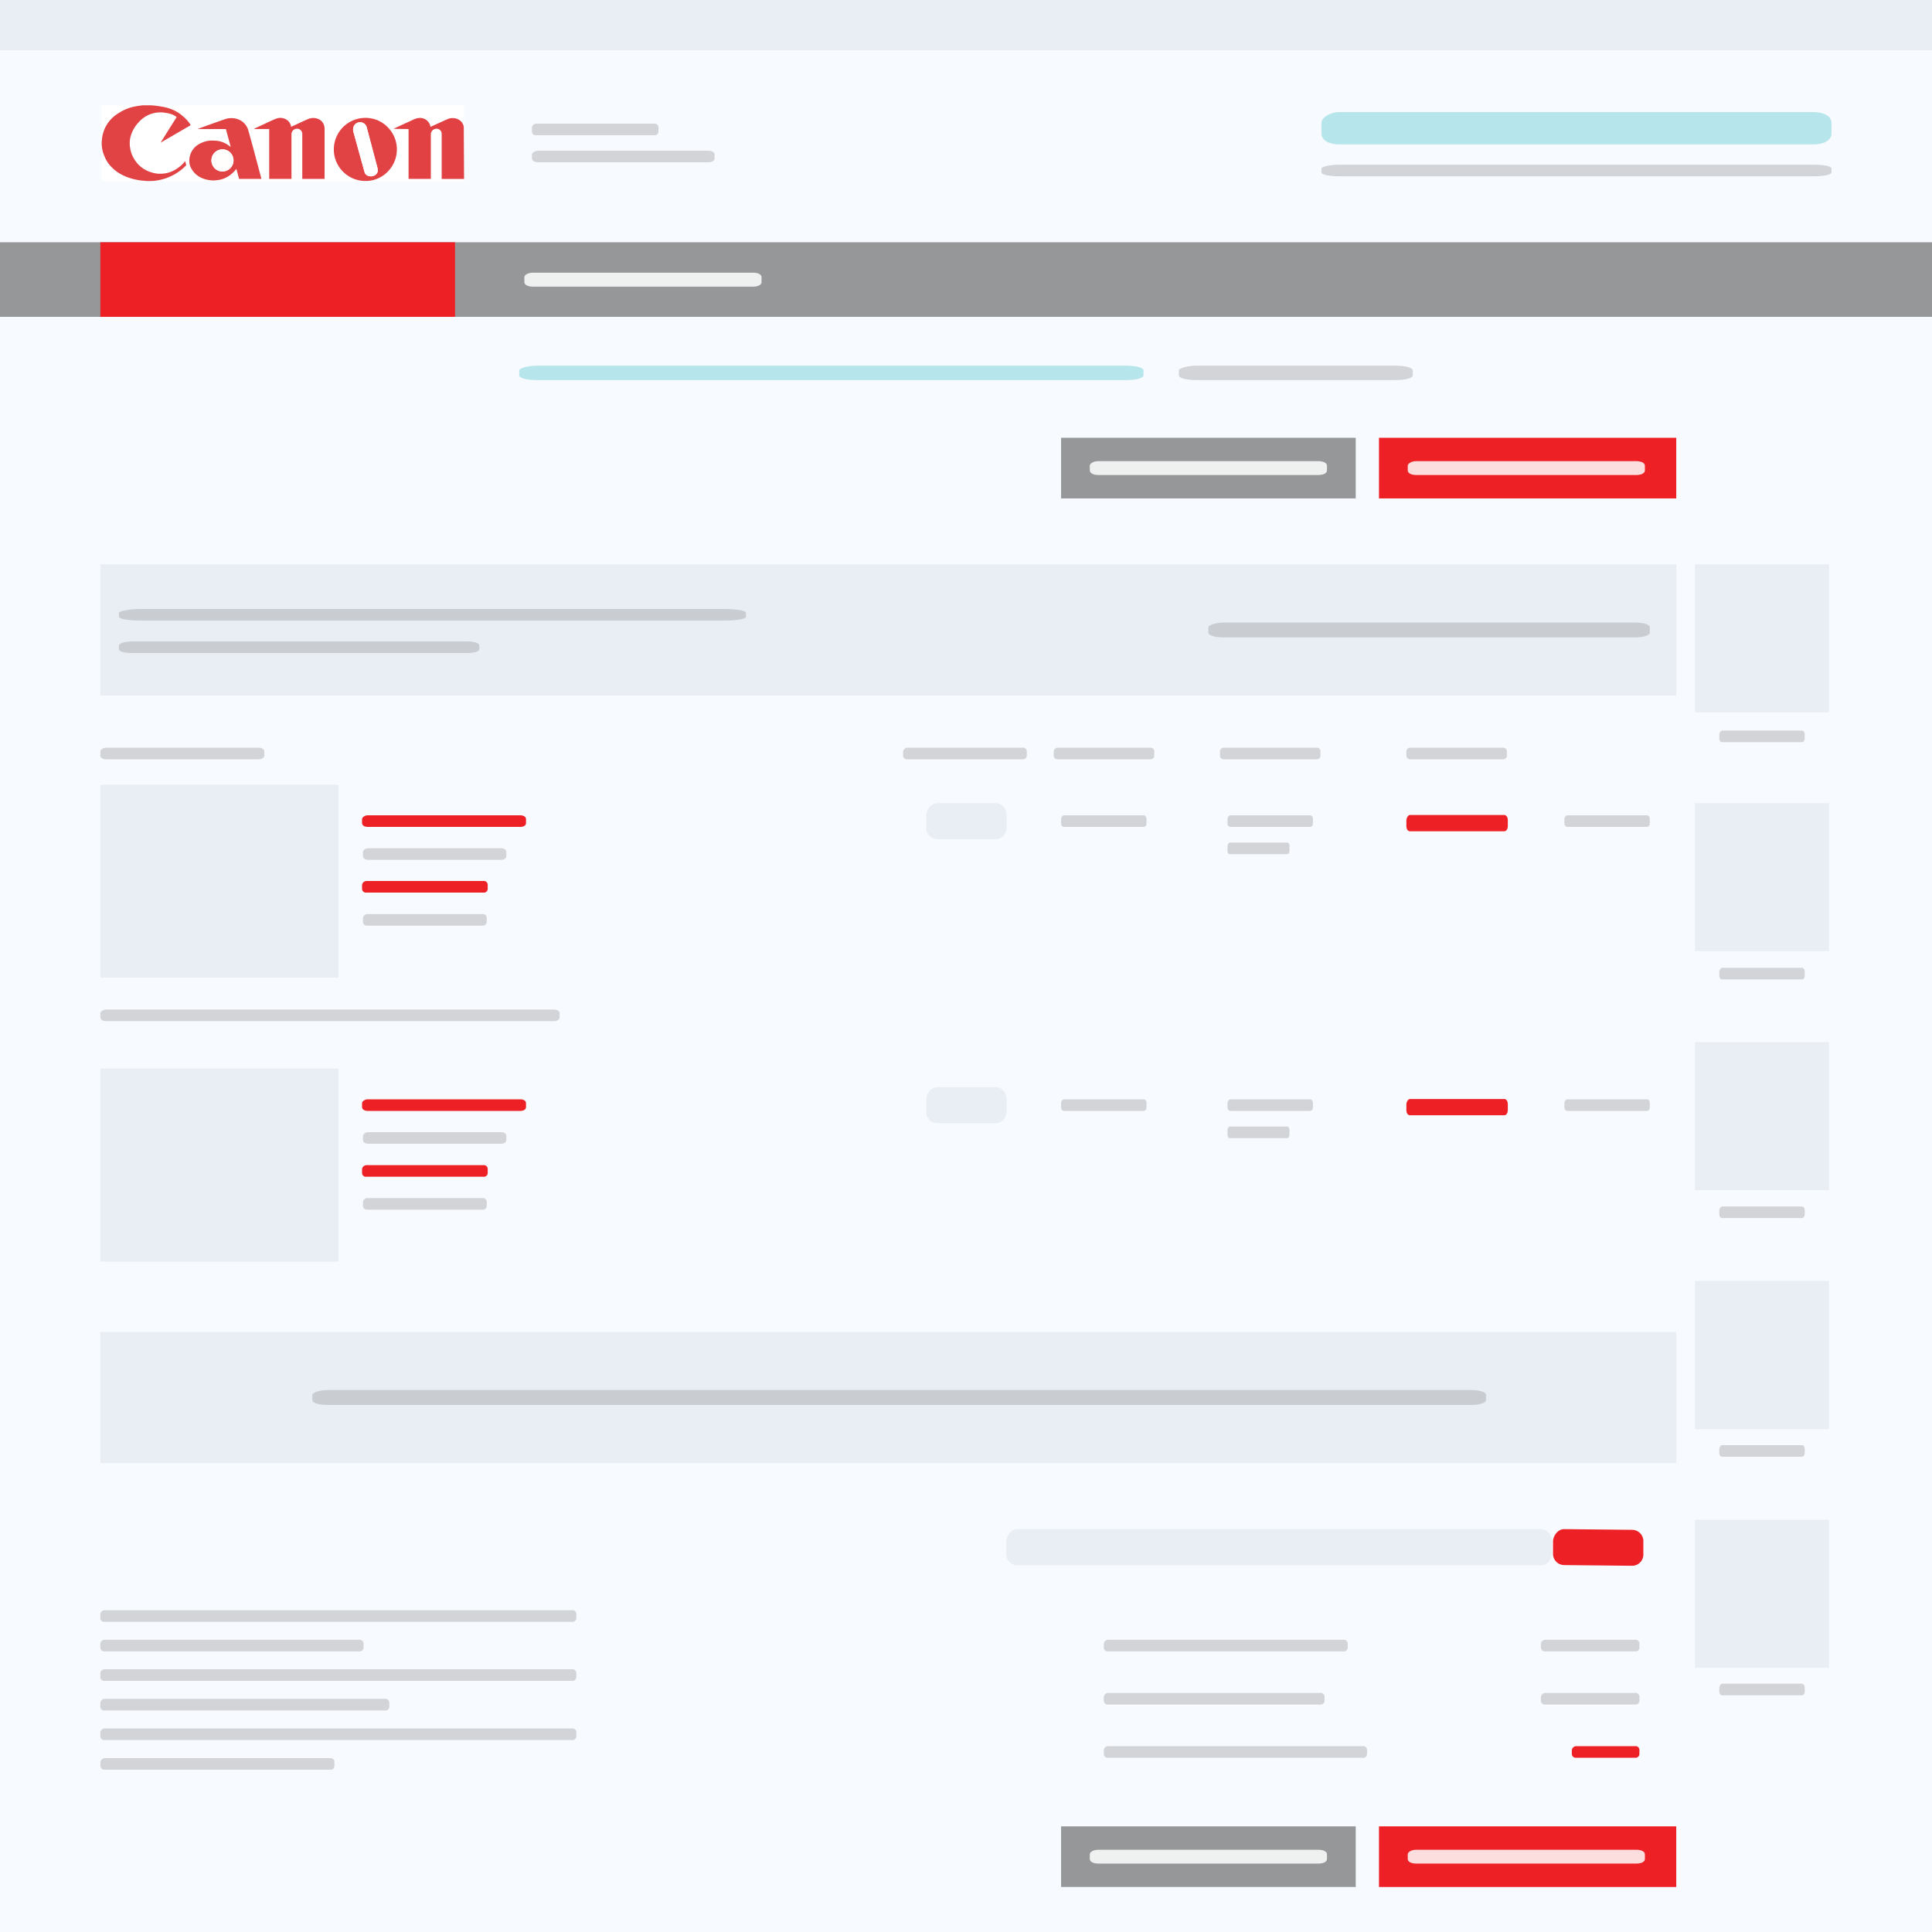 <svg xmlns="http://www.w3.org/2000/svg" width="500" height="500">
  <g data-name="Layer 5">
    <path fill="#fff" d="M0 0h500v500H0z"/>
    <path fill="#f7fafe" d="M0 0h500v500H0z"/>
  </g>
  <g data-name="Canon">
    <path fill="#d6dde6" d="M0 0h500v13H0z" opacity=".4"/>
    <path fill="#353535" d="M0 62.7h500V82H0z" opacity=".5"/>
    <path fill="#d6dde6" d="M25.97 146.04h407.84v33.93H25.97zM25.97 344.7h407.84v33.93H25.97zM25.97 203.08H87.6V253H25.97zM438.66 146.04h34.69v38.3h-34.69zM438.66 207.87h34.69v38.3h-34.69zM438.66 269.7h34.69V308h-34.69zM438.66 331.52h34.69v38.3h-34.69zM438.66 393.35h34.69v38.3h-34.69z" opacity=".4"/>
    <path fill="#55c6d3" d="M346.7 29h122.56c2.83 0 4.72 1.12 4.72 2.79v2.8c0 1.68-1.89 2.79-4.72 2.79H346.7c-2.82 0-4.71-1.11-4.71-2.79v-2.8c.01-1.44 2.36-2.79 4.71-2.79zM139.1 94.63h152.13c2.82 0 4.71.5 4.71 1.24v1.25c0 .75-1.89 1.25-4.71 1.25H139.1c-2.83 0-4.72-.5-4.72-1.25v-1.25c0-.62 2.36-1.24 4.72-1.24z" opacity=".4" style="isolation:isolate"/>
    <path fill="#7b7c81" d="M309.81 94.63h51.09c2.83 0 4.72.5 4.72 1.24v1.25c0 .75-1.89 1.25-4.72 1.25h-51.09c-2.83 0-4.72-.5-4.72-1.25v-1.25c0-.62 2.36-1.24 4.72-1.24zM346.7 42.62h122.56c2.83 0 4.72.41 4.72 1v1c0 .62-1.89 1-4.72 1H346.7c-2.82 0-4.71-.41-4.71-1v-1c.01-.49 2.36-1 4.71-1zM139.35 39h43.9c1 0 1.68.41 1.68 1v1c0 .61-.67 1-1.68 1h-43.9c-1 0-1.69-.41-1.69-1v-1c0-.47.85-1 1.69-1zM36.58 157.6h150.67c3.48 0 5.8.41 5.8 1v1c0 .62-2.32 1-5.8 1H36.58c-3.48 0-5.8-.41-5.8-1v-1c0-.49 2.9-1 5.8-1zM34.11 166h86.6c2 0 3.33.41 3.33 1v1c0 .62-1.33 1-3.33 1h-86.6c-2 0-3.33-.41-3.33-1v-1c0-.49 1.67-1 3.33-1zM27.48 193.5h39.4c.91 0 1.52.41 1.52 1v1c0 .62-.61 1-1.52 1h-39.4c-.91 0-1.52-.41-1.52-1v-1c.04-.5.76-1 1.52-1zM27.48 261.27h115.83c.91 0 1.51.41 1.51 1v1c0 .61-.6 1-1.51 1H27.48c-.91 0-1.52-.41-1.52-1v-1c.04-.49.76-1 1.52-1z" opacity=".3"/>
    <path fill="#ed2025" d="M95.21 211h39.41c.91 0 1.51.41 1.51 1v1c0 .62-.6 1-1.51 1H95.21c-.91 0-1.51-.41-1.51-1v-1c0-.49.75-1 1.51-1zM364.91 210.92h24.37c.56 0 .94.56.94 1.4v1.41c0 .84-.38 1.4-.94 1.4h-24.37c-.57 0-.94-.56-.94-1.4v-1.41c.03-.7.47-1.4.94-1.4zM94.86 228h30.2a1 1 0 0 1 1.16 1v1a1 1 0 0 1-1.16 1h-30.2a1 1 0 0 1-1.16-1v-1a1.18 1.18 0 0 1 1.16-1z"/>
    <path fill="#7b7c81" d="M234.86 193.5h29.74a1 1 0 0 1 1.14 1v1a1 1 0 0 1-1.14 1h-29.74a1 1 0 0 1-1.14-1v-1a1.17 1.17 0 0 1 1.14-1zM95.27 219.52h34.44c.8 0 1.33.41 1.33 1v1c0 .62-.53 1-1.33 1H95.27c-.8 0-1.33-.41-1.33-1v-1c0-.52.67-1 1.33-1zM275.4 211h20.53c.47 0 .79.41.79 1v1c0 .62-.32 1-.79 1H275.4c-.48 0-.79-.4-.79-1v-1c0-.49.39-1 .79-1zM318.46 211H339c.47 0 .79.41.79 1v1c0 .62-.32 1-.79 1h-20.54c-.48 0-.79-.4-.79-1v-1c0-.49.39-1 .79-1zM405.65 211h20.53c.47 0 .79.41.79 1v1c0 .62-.32 1-.79 1h-20.53c-.48 0-.79-.4-.79-1v-1c0-.49.39-1 .79-1zM445.74 189.07h20.53c.47 0 .79.41.79 1v1c0 .61-.32 1-.79 1h-20.53c-.48 0-.79-.41-.79-1v-1c.05-.49.39-1 .79-1zM445.74 250.47h20.53c.47 0 .79.41.79 1v1c0 .61-.32 1-.79 1h-20.53c-.48 0-.79-.41-.79-1v-1c.05-.47.39-1 .79-1zM445.74 312.23h20.53c.47 0 .79.4.79 1v1c0 .61-.32 1-.79 1h-20.53c-.48 0-.79-.41-.79-1v-1c.05-.49.39-1 .79-1zM445.74 374h20.53c.47 0 .79.41.79 1v1c0 .61-.32 1-.79 1h-20.53c-.48 0-.79-.41-.79-1v-1c.05-.5.39-1 .79-1zM445.74 435.74h20.53c.47 0 .79.41.79 1v1c0 .61-.32 1-.79 1h-20.53c-.48 0-.79-.41-.79-1v-1c.05-.49.39-1 .79-1zM318.24 218.05h14.9c.35 0 .58.41.58 1v1c0 .61-.23 1-.58 1h-14.9c-.34 0-.57-.41-.57-1v-1c0-.49.33-1 .57-1zM95.09 236.56h29.74a1 1 0 0 1 1.14 1v1a1 1 0 0 1-1.14 1H95.09a1 1 0 0 1-1.15-1v-1a1.18 1.18 0 0 1 1.15-1zM273.63 193.5h24.16a.92.92 0 0 1 .93 1v1a.93.93 0 0 1-.93 1h-24.16a.93.93 0 0 1-.93-1v-1a1.06 1.06 0 0 1 .93-1zM316.65 193.5h24.15a.92.92 0 0 1 .93 1v1a.93.93 0 0 1-.93 1h-24.15a.93.93 0 0 1-.93-1v-1a1 1 0 0 1 .93-1zM364.9 193.5h24.15a.92.92 0 0 1 .93 1v1a.93.93 0 0 1-.93 1H364.9a.93.93 0 0 1-.93-1v-1a1 1 0 0 1 .93-1zM316.8 161.11h106.09c2.44 0 4.08.51 4.08 1.28v1.29c0 .77-1.64 1.28-4.08 1.28H316.8c-2.45 0-4.08-.51-4.08-1.28v-1.29c0-.64 2.04-1.28 4.08-1.28zM84.92 359.74h295.6c2.45 0 4.08.51 4.08 1.29v1.28c0 .77-1.63 1.29-4.08 1.29H84.92c-2.45 0-4.09-.52-4.09-1.29V361c0-.62 2.04-1.26 4.09-1.26zM138.83 32h30.41a1 1 0 0 1 1.17 1v1a1 1 0 0 1-1.17 1h-30.41a1 1 0 0 1-1.17-1v-1a1.19 1.19 0 0 1 1.17-1z" opacity=".3"/>
    <path fill="#ed2025" d="M25.97 62.7h91.79V82H25.97zM356.88 113.3h76.93v15.69h-76.93z"/>
    <path fill="#353535" d="M274.61 113.3h76.25v15.69h-76.25z" opacity=".5"/>
    <g data-name="cGhfKF.tif">
      <path fill="#fff" d="M120.1 46.3v.56H26.29V27.23h10.78l-.52.05c-.51.08-1 .14-1.52.24a11.52 11.52 0 0 0-3.27 1.17c-.44.24-.88.49-1.29.76a9 9 0 0 0-3.22 3.58 9.17 9.17 0 0 0-.89 3.45 7.49 7.49 0 0 0 .09 2 9.07 9.07 0 0 0 .24 1.06c.16.46.35.9.54 1.35a7.56 7.56 0 0 0 1.35 2.06 12 12 0 0 0 .88.87 9.72 9.72 0 0 0 1.25.94 12 12 0 0 0 2.29 1.1 13.18 13.18 0 0 0 2.31.64c.45.09.9.16 1.36.22s.82.1 1.24.11 1.15 0 1.73 0a14.43 14.43 0 0 0 1.47-.2 13.35 13.35 0 0 0 5.14-2.15 11.76 11.76 0 0 0 1.94-1.65s.07-.08.06-.12c-.08-.33-.16-.66-.25-1l-.07.07a9.12 9.12 0 0 1-3.14 2.47 7.22 7.22 0 0 1-2.65.69 9.7 9.7 0 0 1-1.32 0 8 8 0 0 1-1.74-.39 7.71 7.71 0 0 1-2.78-1.57 7.49 7.49 0 0 1-1-1.08 7.79 7.79 0 0 1-.93-1.54 8.08 8.08 0 0 1-.71-2.81 7 7 0 0 1 .08-1.65 8.08 8.08 0 0 1 1-2.64 7.9 7.9 0 0 1 1.1-1.48 9.46 9.46 0 0 1 1-1 8.21 8.21 0 0 1 1.1-.75 7 7 0 0 1 1.65-.68 7.61 7.61 0 0 1 1.72-.26 5.1 5.1 0 0 1 .78 0c.41.05.81.1 1.21.17a6 6 0 0 1 2 .69c.17.1.32.22.49.33-.12.18-.22.35-.32.52l-1.65 2.62-1.82 2.8-.42.69.62-.36 1.84-1.07 1.72-1 1.86-1.09 1.62-.94v-.11a7.9 7.9 0 0 0-1-1.31 15 15 0 0 0-1.43-1.33 9.54 9.54 0 0 0-2.22-1.31 11.9 11.9 0 0 0-2.7-.76c-.57-.1-1.14-.19-1.72-.26s-1-.07-1.51-.1h-.06 81.5v5.6a2.61 2.61 0 0 0-1.45-1.92 3.27 3.27 0 0 0-2.75-.06c-1.14.47-2.25 1-3.36 1.52l-1.08.5v-.19a2.75 2.75 0 0 0-3.15-2.1 3.5 3.5 0 0 0-1.1.33L102.44 33l-.59.29 3.9.06v12.94h5.76v-.14-11.43a1.47 1.47 0 0 1 1.65-1.4 1.33 1.33 0 0 1 1.16 1.36V46.3h5.79zM51.23 33.35H58.45L59.69 38l-.62-.44a6.61 6.61 0 0 0-2.62-1.1 8.42 8.42 0 0 0-1-.08 10.92 10.92 0 0 0-1.28 0 7.21 7.21 0 0 0-2.65.88A4.92 4.92 0 0 0 49 41.85a3.9 3.9 0 0 0 .23 1.15 5.65 5.65 0 0 0 3.33 3.15 7.57 7.57 0 0 0 3.89.38 6.64 6.64 0 0 0 2.13-.68 7.76 7.76 0 0 0 2.12-1.66c.16-.17.31-.35.47-.53l.66 2.45c0 .09.06.12.16.12h5.67l-.12-.48c-.6-2.23-1.18-4.45-1.78-6.67-.49-1.8-1-3.59-1.49-5.38a4.25 4.25 0 0 0-3-3 5.1 5.1 0 0 0-3.18.14c-1.77.61-3.53 1.24-5.29 1.87zm14.57 0H69.66v12.9h5.76V34.72a1.45 1.45 0 0 1 1.66-1.4 1.35 1.35 0 0 1 1.14 1.35v11.62H84V33a.55.55 0 0 0 0-.18 2.59 2.59 0 0 0-1.48-2 3.36 3.36 0 0 0-2.79 0c-1.15.49-2.28 1-3.43 1.56l-.94.44v-.22a2.63 2.63 0 0 0-1.69-1.91 2.93 2.93 0 0 0-2.14 0c-.71.28-1.41.6-2.1.92L65.8 33.3zm29-2.82a8.16 8.16 0 1 0-.35 16.32 8.16 8.16 0 0 0 8.26-9 7.84 7.84 0 0 0-2.36-4.9 8 8 0 0 0-5.6-2.44z"/>
      <path fill="#e14244" d="M41.58 36.91l.42-.69 1.75-2.8 1.65-2.62c.1-.17.2-.34.32-.52-.17-.11-.32-.23-.49-.33a6 6 0 0 0-2-.69c-.4-.07-.8-.12-1.21-.17a5.1 5.1 0 0 0-.78 0 7.61 7.61 0 0 0-1.72.26 7 7 0 0 0-1.65.68 8.21 8.21 0 0 0-1.1.75 9.46 9.46 0 0 0-1 1 7.9 7.9 0 0 0-1.1 1.48 8.08 8.08 0 0 0-1 2.64 7 7 0 0 0-.08 1.65 8.08 8.08 0 0 0 .71 2.81 7.79 7.79 0 0 0 .93 1.54 7.49 7.49 0 0 0 1 1.08 7.71 7.71 0 0 0 2.78 1.57 8 8 0 0 0 1.74.39 9.7 9.7 0 0 0 1.32 0 7.22 7.22 0 0 0 2.65-.69 9.12 9.12 0 0 0 3.14-2.47l.07-.07c.09.34.17.67.25 1 0 0 0 .09-.06.12a11.76 11.76 0 0 1-1.94 1.65 13.35 13.35 0 0 1-5.14 2.15 14.43 14.43 0 0 1-1.47.2c-.58 0-1.16.05-1.73 0s-.83-.06-1.24-.11-.91-.13-1.36-.22a13.18 13.18 0 0 1-2.24-.64 12 12 0 0 1-2.3-1.13 9.72 9.72 0 0 1-1.25-.94 12 12 0 0 1-.88-.87 7.56 7.56 0 0 1-1.35-2.06c-.19-.45-.38-.89-.54-1.35a9.07 9.07 0 0 1-.24-1.06 7.49 7.49 0 0 1-.09-2 9.17 9.17 0 0 1 .89-3.45 9 9 0 0 1 3.22-3.58c.41-.27.85-.52 1.29-.76A11.52 11.52 0 0 1 35 27.54c.5-.1 1-.16 1.52-.24l.52-.05H38.7c.5 0 1 .05 1.51.1s1.15.16 1.72.26a11.9 11.9 0 0 1 2.7.76 9.54 9.54 0 0 1 2.22 1.31A15 15 0 0 1 48.31 31a7.9 7.9 0 0 1 1 1.31v.11l-1.62.94-1.89 1.1-1.72 1-1.84 1.07-.62.36z"/>
      <path fill="#e14143" d="M120.1 46.3h-5.79V34.68a1.33 1.33 0 0 0-1.16-1.36 1.47 1.47 0 0 0-1.65 1.4v11.57h-5.76V33.4l-3.9-.06.59-.29 4.7-2.16a3.5 3.5 0 0 1 1.1-.33 2.75 2.75 0 0 1 3.15 2.1v.19l1.08-.5c1.11-.51 2.22-1 3.36-1.52a3.27 3.27 0 0 1 2.75.06 2.61 2.61 0 0 1 1.45 1.92zM65.8 33.3l3.58-1.67c.69-.32 1.39-.64 2.1-.92a2.93 2.93 0 0 1 2.14 0 2.63 2.63 0 0 1 1.69 1.91v.22l.94-.44c1.15-.52 2.28-1.07 3.43-1.56a3.36 3.36 0 0 1 2.79 0 2.59 2.59 0 0 1 1.48 2A.55.55 0 0 1 84 33v13.29h-5.77V34.67a1.35 1.35 0 0 0-1.14-1.35 1.45 1.45 0 0 0-1.66 1.4v11.57h-5.76v-12.9H65.8z"/>
      <path fill="#e14243" d="M51.23 33.35l1.56-.58c1.76-.63 3.52-1.26 5.29-1.87a5.1 5.1 0 0 1 3.18-.14 4.25 4.25 0 0 1 3 3c.52 1.79 1 3.58 1.49 5.38.6 2.22 1.18 4.44 1.78 6.67l.12.48H62c-.1 0-.13 0-.16-.12l-.66-2.45c-.16.18-.31.36-.47.53a7.76 7.76 0 0 1-2.12 1.66 6.64 6.64 0 0 1-2.13.68 7.57 7.57 0 0 1-3.89-.38A5.65 5.65 0 0 1 49.23 43a3.9 3.9 0 0 1-.23-1.15 4.92 4.92 0 0 1 2.54-4.57 7.21 7.21 0 0 1 2.65-.88 10.92 10.92 0 0 1 1.28 0 8.42 8.42 0 0 1 1 .08 6.61 6.61 0 0 1 2.62 1.1l.62.44-1.25-4.62h-7.21zm6.34 11a2.86 2.86 0 1 0-2.86-2.85 2.87 2.87 0 0 0 2.86 2.89z"/>
      <path fill="#e14244" d="M94.75 30.51a8 8 0 0 1 5.55 2.37 8.16 8.16 0 0 1 .08 11.5 7.92 7.92 0 0 1-6 2.45 8.16 8.16 0 1 1 .35-16.32zm3 13.51c0-.21-.05-.43-.11-.64L94.92 33a2 2 0 0 0-.53-.91 1.81 1.81 0 0 0-3 1.21 2.49 2.49 0 0 0 .08.86l.72 2.61c.71 2.59 1.43 5.17 2.15 7.76a1.36 1.36 0 0 0 .76.91 2 2 0 0 0 1.75 0 1.52 1.52 0 0 0 .94-1.44z"/>
      <path fill="#eb8a79" d="M65.8 33.3z"/>
      <path fill="#e87466" d="M51.23 33.35z"/>
      <path fill="#e14244" d="M41.58 36.9z"/>
      <path fill="#fffefd" d="M57.57 44.39a2.86 2.86 0 1 1 2.87-2.8 2.85 2.85 0 0 1-2.87 2.8z"/>
      <path fill="#fffefe" d="M97.79 44a1.52 1.52 0 0 1-.94 1.43 2 2 0 0 1-1.75 0 1.36 1.36 0 0 1-.76-.91c-.72-2.59-1.44-5.17-2.15-7.76l-.72-2.61a2.49 2.49 0 0 1-.08-.86 1.81 1.81 0 0 1 3-1.21 2 2 0 0 1 .53.91l2.76 10.34c.06.26.07.48.11.67z"/>
    </g>
    <path fill="#d6dde6" d="M263.3 395.74h135.4a2.92 2.92 0 0 1 2.88 3.12V402a2.92 2.92 0 0 1-2.88 3.11H263.3a2.92 2.92 0 0 1-2.88-3.11v-3.11c.13-1.59 1.31-3.15 2.88-3.15z" opacity=".4"/>
    <path fill="#ed2025" d="M404.8 395.74l17.62.18a2.93 2.93 0 0 1 2.88 3.08v3.11a2.92 2.92 0 0 1-2.88 3.11l-17.62-.18a2.92 2.92 0 0 1-2.88-3.11v-3.11c.13-1.52 1.31-3.08 2.88-3.08z"/>
    <path fill="#fff" d="M137.9 70.57h57c1.32 0 2.19.47 2.19 1.19V73c0 .71-.87 1.19-2.19 1.19h-57c-1.32 0-2.2-.48-2.2-1.19v-1.24c0-.6.88-1.19 2.2-1.19zM284.23 119.35h57c1.32 0 2.19.48 2.19 1.19v1.19c0 .72-.87 1.2-2.19 1.2h-57c-1.31 0-2.19-.48-2.19-1.2v-1.19c-.04-.54.88-1.19 2.19-1.19zM366.51 119.35h57c1.31 0 2.19.48 2.19 1.19v1.19c0 .72-.88 1.2-2.19 1.2h-57c-1.31 0-2.19-.48-2.19-1.2v-1.19c0-.54.88-1.19 2.19-1.19z" opacity=".85"/>
    <path fill="#ed2025" d="M356.88 472.66h76.93v15.69h-76.93z"/>
    <path fill="#353535" d="M274.61 472.66h76.25v15.69h-76.25z" opacity=".5"/>
    <path fill="#fff" d="M284.23 478.72h57c1.32 0 2.19.48 2.19 1.19v1.19c0 .72-.87 1.19-2.19 1.19h-57c-1.31 0-2.19-.47-2.19-1.19v-1.19c-.04-.59.88-1.19 2.19-1.19zM366.51 478.72h57c1.31 0 2.19.48 2.19 1.19v1.19c0 .72-.88 1.19-2.19 1.19h-57c-1.31 0-2.19-.47-2.19-1.19v-1.19c0-.59.88-1.19 2.19-1.19z" opacity=".85"/>
    <path fill="#d6dde6" d="M242.6 207.86h15a2.93 2.93 0 0 1 2.88 3.11v3.12a2.92 2.92 0 0 1-2.88 3.11h-15a2.92 2.92 0 0 1-2.89-3.11V211c.14-1.58 1.29-3.14 2.89-3.14zM25.97 276.58H87.6v49.92H25.97z" opacity=".4"/>
    <path fill="#ed2025" d="M95.21 284.5h39.41c.91 0 1.51.41 1.51 1v1c0 .62-.6 1-1.51 1H95.21c-.91 0-1.51-.41-1.51-1v-1c0-.5.75-1 1.51-1zM364.91 284.42h24.37c.56 0 .94.56.94 1.4v1.41c0 .84-.38 1.4-.94 1.4h-24.37c-.57 0-.94-.56-.94-1.4v-1.41c.03-.7.47-1.4.94-1.4zM94.86 301.54h30.2a1 1 0 0 1 1.16 1v1a1 1 0 0 1-1.16 1h-30.2a1 1 0 0 1-1.16-1v-1a1.18 1.18 0 0 1 1.16-1z"/>
    <path fill="#7b7c81" d="M95.27 293h34.44c.8 0 1.33.41 1.33 1v1c0 .62-.53 1-1.33 1H95.27c-.8 0-1.33-.41-1.33-1v-1c0-.47.67-1 1.33-1zM275.4 284.5h20.53c.47 0 .79.41.79 1v1c0 .62-.32 1-.79 1H275.4c-.48 0-.79-.4-.79-1v-1c0-.5.39-1 .79-1zM318.46 284.5H339c.47 0 .79.41.79 1v1c0 .62-.32 1-.79 1h-20.54c-.48 0-.79-.4-.79-1v-1c0-.5.39-1 .79-1zM405.65 284.5h20.53c.47 0 .79.41.79 1v1c0 .62-.32 1-.79 1h-20.53c-.48 0-.79-.4-.79-1v-1c0-.5.39-1 .79-1zM318.24 291.55h14.9c.35 0 .58.41.58 1v1c0 .61-.23 1-.58 1h-14.9c-.34 0-.57-.41-.57-1v-1c0-.49.33-1 .57-1zM95.09 310.06h29.74a1 1 0 0 1 1.14 1v1a1 1 0 0 1-1.14 1H95.09a1 1 0 0 1-1.15-1v-1a1.18 1.18 0 0 1 1.15-1zM27.11 416.72H148a1 1 0 0 1 1.15 1v1a1 1 0 0 1-1.15 1H27.11a1 1 0 0 1-1.15-1v-1a1.18 1.18 0 0 1 1.15-1zM27.11 424.37h65.83a1 1 0 0 1 1.15 1v1a1 1 0 0 1-1.15 1H27.11a1 1 0 0 1-1.15-1v-1a1.18 1.18 0 0 1 1.15-1zM399.94 424.37h23.19a1 1 0 0 1 1.15 1v1a1 1 0 0 1-1.15 1h-23.19a1 1 0 0 1-1.15-1v-1a1.18 1.18 0 0 1 1.15-1zM399.94 438.13h23.19a1 1 0 0 1 1.15 1v1a1 1 0 0 1-1.15 1h-23.19a1 1 0 0 1-1.15-1v-1a1.18 1.18 0 0 1 1.15-1z" opacity=".3"/>
    <path fill="#ed2025" d="M407.94 451.9h15.19a1 1 0 0 1 1.15 1v1a1 1 0 0 1-1.15 1h-15.19a1 1 0 0 1-1.15-1v-1a1.18 1.18 0 0 1 1.15-1z"/>
    <path fill="#7b7c81" d="M286.81 424.37h60.83a1 1 0 0 1 1.15 1v1a1 1 0 0 1-1.15 1h-60.83a1 1 0 0 1-1.15-1v-1a1.17 1.17 0 0 1 1.15-1zM286.81 451.9h65.83a1 1 0 0 1 1.15 1v1a1 1 0 0 1-1.15 1h-65.83a1 1 0 0 1-1.15-1v-1a1.17 1.17 0 0 1 1.15-1zM286.81 438.13h54.83a1 1 0 0 1 1.15 1v1a1 1 0 0 1-1.15 1h-54.83a1 1 0 0 1-1.15-1v-1a1.17 1.17 0 0 1 1.15-1zM27.11 432H148a1 1 0 0 1 1.15 1v1a1 1 0 0 1-1.15 1H27.11a1 1 0 0 1-1.15-1v-1a1.18 1.18 0 0 1 1.15-1zM27.11 439.67h72.5a1 1 0 0 1 1.15 1v1a1 1 0 0 1-1.15 1h-72.5a1 1 0 0 1-1.15-1v-1a1.18 1.18 0 0 1 1.15-1zM27.11 447.32H148a1 1 0 0 1 1.15 1v1a1 1 0 0 1-1.15 1H27.11a1 1 0 0 1-1.15-1v-1a1.18 1.18 0 0 1 1.15-1zM27.11 455h58.28a1 1 0 0 1 1.15 1v1a1 1 0 0 1-1.15 1H27.11a1 1 0 0 1-1.11-1v-1a1.18 1.18 0 0 1 1.11-1z" opacity=".3"/>
    <path fill="#d6dde6" d="M242.6 281.36h15a2.93 2.93 0 0 1 2.88 3.11v3.12a2.92 2.92 0 0 1-2.88 3.11h-15a2.92 2.92 0 0 1-2.89-3.11v-3.12c.14-1.55 1.29-3.11 2.89-3.11z" opacity=".4"/>
  </g>
</svg>
